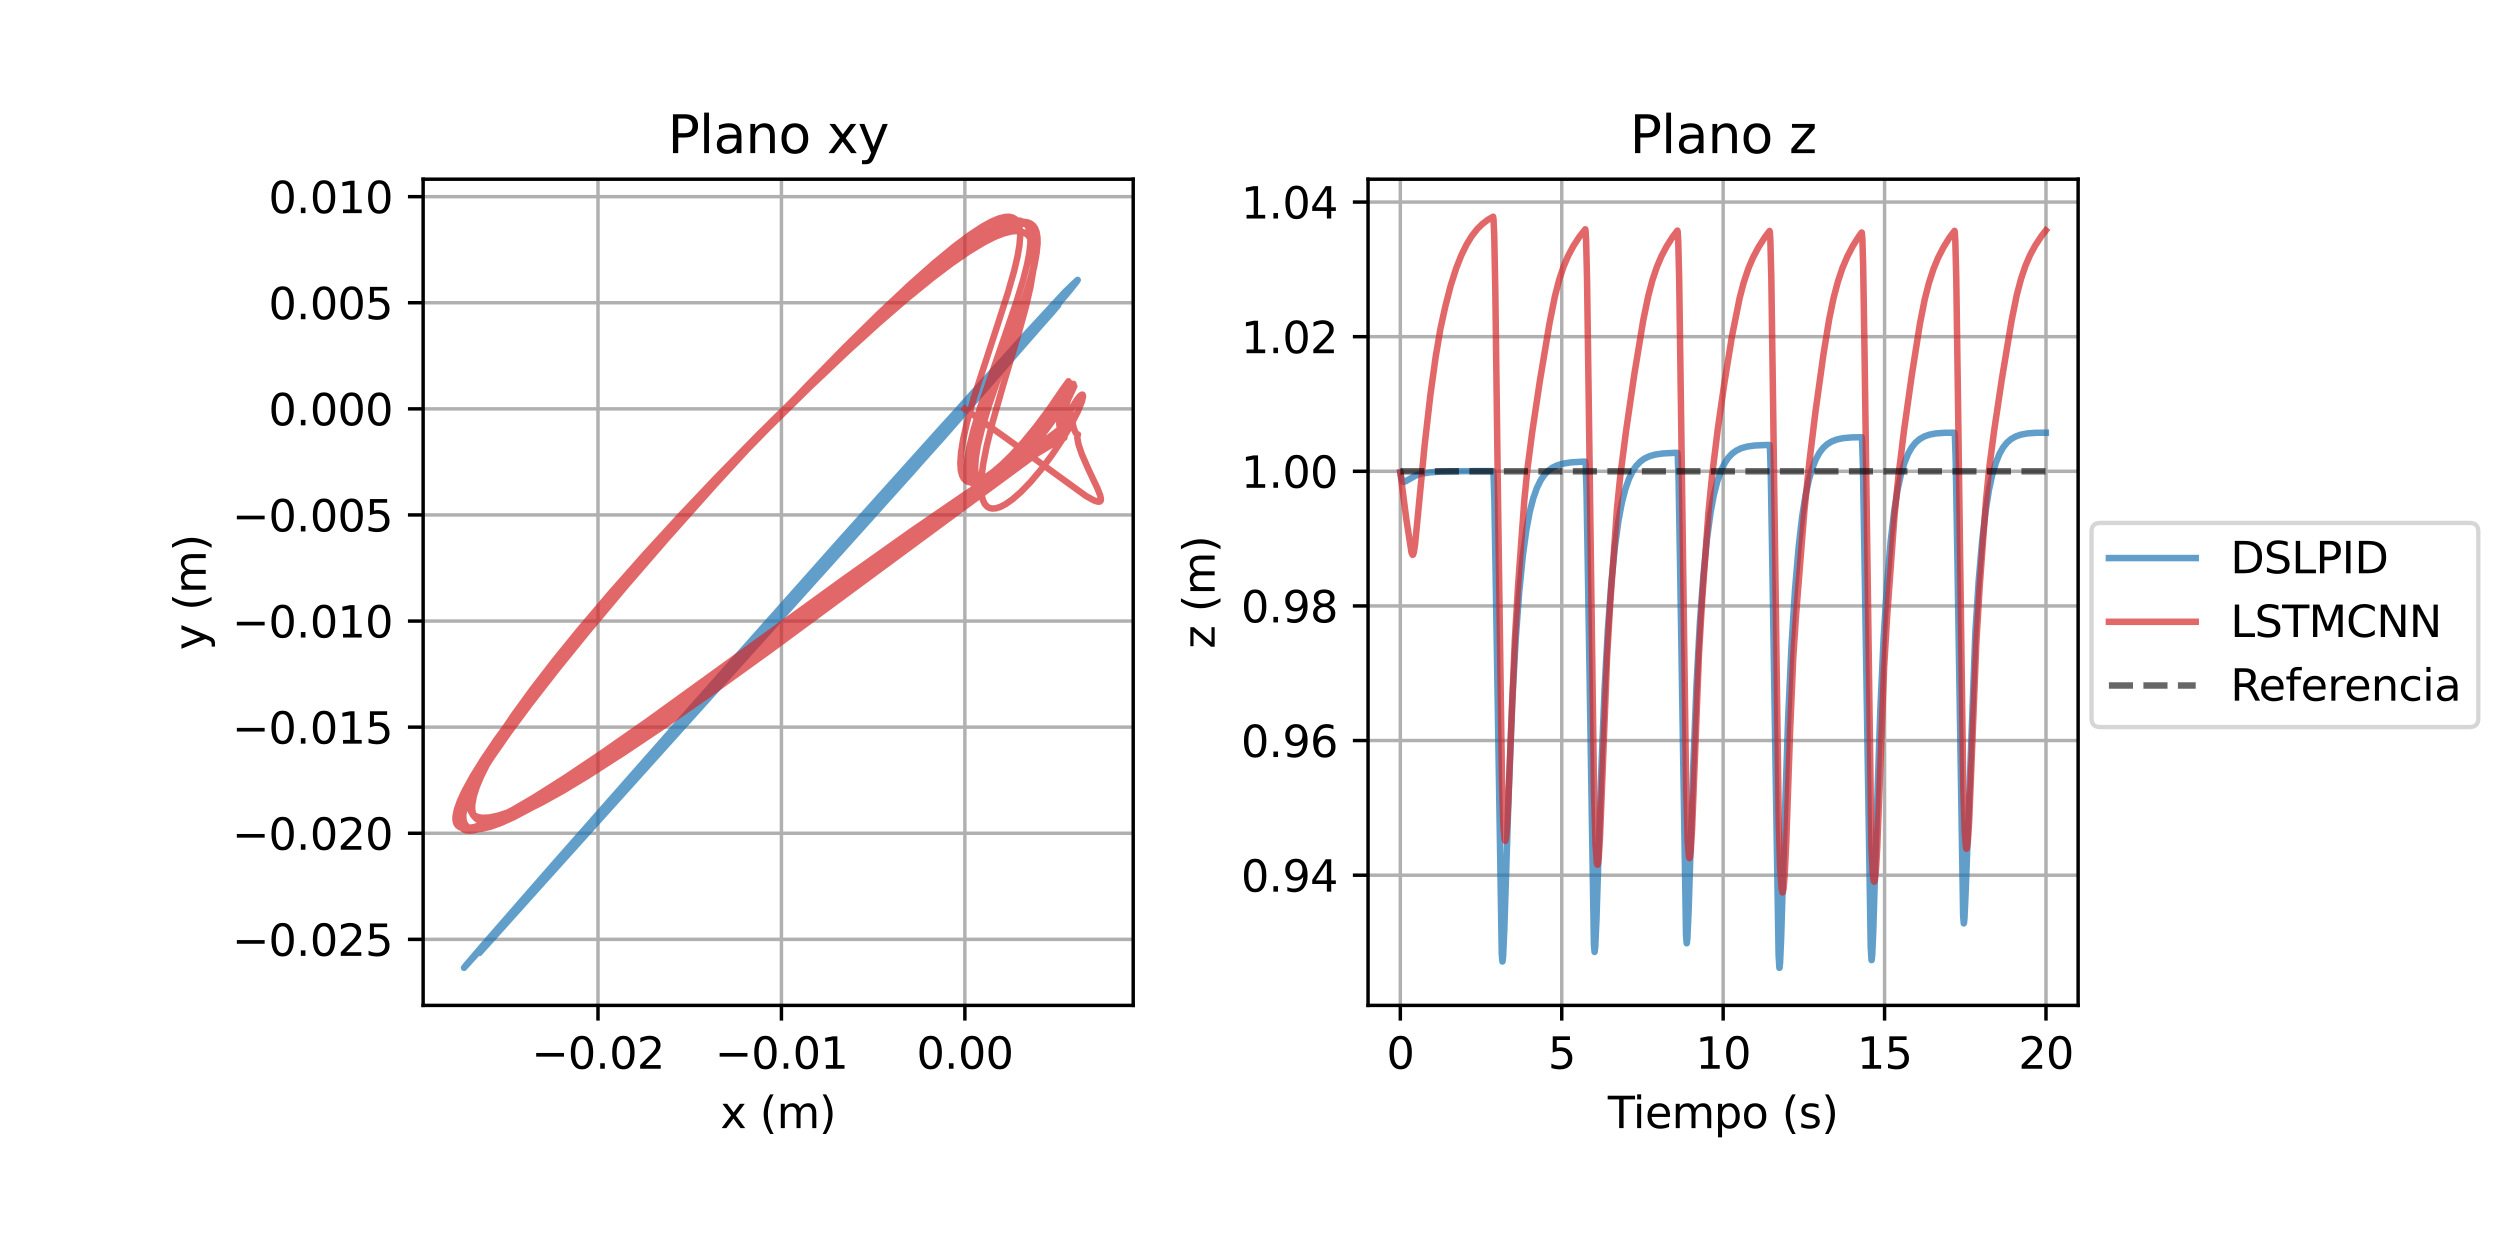 <?xml version="1.0" encoding="utf-8" standalone="no"?>
<!DOCTYPE svg PUBLIC "-//W3C//DTD SVG 1.1//EN"
  "http://www.w3.org/Graphics/SVG/1.1/DTD/svg11.dtd">
<svg height="288pt" version="1.1" viewBox="0 0 576 288" width="576pt" xmlns="http://www.w3.org/2000/svg" xmlns:xlink="http://www.w3.org/1999/xlink">
 <defs>
  <style type="text/css">*{stroke-linecap:butt;stroke-linejoin:round;}</style>
 </defs>
 <g id="figure_1">
  <g id="patch_1">
   <path d="M 0 288 
L 576 288 
L 576 0 
L 0 0 
z
" style="fill:#ffffff;"/>
  </g>
  <g id="axes_1">
   <g id="patch_2">
    <path d="M 97.49 231.64 
L 261.09 231.64 
L 261.09 41.28 
L 97.49 41.28 
z
" style="fill:#ffffff;"/>
   </g>
   <g id="matplotlib.axis_1">
    <g id="xtick_1">
     <g id="line2d_1">
      <path clip-path="url(#pc80906da2b)" d="M 137.777 231.64 
L 137.777 41.28 
" style="fill:none;stroke:#b0b0b0;stroke-linecap:square;stroke-width:0.8;"/>
     </g>
     <g id="line2d_2">
      <defs>
       <path d="M 0 0 
L 0 3.5 
" id="me6265d784e" style="stroke:#000000;stroke-width:0.8;"/>
      </defs>
      <g>
       <use style="stroke:#000000;stroke-width:0.8;" x="137.777" xlink:href="#me6265d784e" y="231.64"/>
      </g>
     </g>
     <g id="text_1">
      <!-- −0.02 -->
      <g transform="translate(122.455 246.238)scale(0.1 -0.1)">
       <defs>
        <path d="M 678 2272 
L 4684 2272 
L 4684 1741 
L 678 1741 
L 678 2272 
z
" id="DejaVuSans-2212" transform="scale(0.016)"/>
        <path d="M 2034 4250 
Q 1547 4250 1301 3770 
Q 1056 3291 1056 2328 
Q 1056 1369 1301 889 
Q 1547 409 2034 409 
Q 2525 409 2770 889 
Q 3016 1369 3016 2328 
Q 3016 3291 2770 3770 
Q 2525 4250 2034 4250 
z
M 2034 4750 
Q 2819 4750 3233 4129 
Q 3647 3509 3647 2328 
Q 3647 1150 3233 529 
Q 2819 -91 2034 -91 
Q 1250 -91 836 529 
Q 422 1150 422 2328 
Q 422 3509 836 4129 
Q 1250 4750 2034 4750 
z
" id="DejaVuSans-30" transform="scale(0.016)"/>
        <path d="M 684 794 
L 1344 794 
L 1344 0 
L 684 0 
L 684 794 
z
" id="DejaVuSans-2e" transform="scale(0.016)"/>
        <path d="M 1228 531 
L 3431 531 
L 3431 0 
L 469 0 
L 469 531 
Q 828 903 1448 1529 
Q 2069 2156 2228 2338 
Q 2531 2678 2651 2914 
Q 2772 3150 2772 3378 
Q 2772 3750 2511 3984 
Q 2250 4219 1831 4219 
Q 1534 4219 1204 4116 
Q 875 4013 500 3803 
L 500 4441 
Q 881 4594 1212 4672 
Q 1544 4750 1819 4750 
Q 2544 4750 2975 4387 
Q 3406 4025 3406 3419 
Q 3406 3131 3298 2873 
Q 3191 2616 2906 2266 
Q 2828 2175 2409 1742 
Q 1991 1309 1228 531 
z
" id="DejaVuSans-32" transform="scale(0.016)"/>
       </defs>
       <use xlink:href="#DejaVuSans-2212"/>
       <use x="83.789" xlink:href="#DejaVuSans-30"/>
       <use x="147.412" xlink:href="#DejaVuSans-2e"/>
       <use x="179.199" xlink:href="#DejaVuSans-30"/>
       <use x="242.822" xlink:href="#DejaVuSans-32"/>
      </g>
     </g>
    </g>
    <g id="xtick_2">
     <g id="line2d_3">
      <path clip-path="url(#pc80906da2b)" d="M 180.042 231.64 
L 180.042 41.28 
" style="fill:none;stroke:#b0b0b0;stroke-linecap:square;stroke-width:0.8;"/>
     </g>
     <g id="line2d_4">
      <g>
       <use style="stroke:#000000;stroke-width:0.8;" x="180.042" xlink:href="#me6265d784e" y="231.64"/>
      </g>
     </g>
     <g id="text_2">
      <!-- −0.01 -->
      <g transform="translate(164.72 246.238)scale(0.1 -0.1)">
       <defs>
        <path d="M 794 531 
L 1825 531 
L 1825 4091 
L 703 3866 
L 703 4441 
L 1819 4666 
L 2450 4666 
L 2450 531 
L 3481 531 
L 3481 0 
L 794 0 
L 794 531 
z
" id="DejaVuSans-31" transform="scale(0.016)"/>
       </defs>
       <use xlink:href="#DejaVuSans-2212"/>
       <use x="83.789" xlink:href="#DejaVuSans-30"/>
       <use x="147.412" xlink:href="#DejaVuSans-2e"/>
       <use x="179.199" xlink:href="#DejaVuSans-30"/>
       <use x="242.822" xlink:href="#DejaVuSans-31"/>
      </g>
     </g>
    </g>
    <g id="xtick_3">
     <g id="line2d_5">
      <path clip-path="url(#pc80906da2b)" d="M 222.307 231.64 
L 222.307 41.28 
" style="fill:none;stroke:#b0b0b0;stroke-linecap:square;stroke-width:0.8;"/>
     </g>
     <g id="line2d_6">
      <g>
       <use style="stroke:#000000;stroke-width:0.8;" x="222.307" xlink:href="#me6265d784e" y="231.64"/>
      </g>
     </g>
     <g id="text_3">
      <!-- 0.00 -->
      <g transform="translate(211.175 246.238)scale(0.1 -0.1)">
       <use xlink:href="#DejaVuSans-30"/>
       <use x="63.623" xlink:href="#DejaVuSans-2e"/>
       <use x="95.41" xlink:href="#DejaVuSans-30"/>
       <use x="159.033" xlink:href="#DejaVuSans-30"/>
      </g>
     </g>
    </g>
    <g id="text_4">
     <!-- x (m) -->
     <g transform="translate(165.97 259.917)scale(0.1 -0.1)">
      <defs>
       <path d="M 3513 3500 
L 2247 1797 
L 3578 0 
L 2900 0 
L 1881 1375 
L 863 0 
L 184 0 
L 1544 1831 
L 300 3500 
L 978 3500 
L 1906 2253 
L 2834 3500 
L 3513 3500 
z
" id="DejaVuSans-78" transform="scale(0.016)"/>
       <path id="DejaVuSans-20" transform="scale(0.016)"/>
       <path d="M 1984 4856 
Q 1566 4138 1362 3434 
Q 1159 2731 1159 2009 
Q 1159 1288 1364 580 
Q 1569 -128 1984 -844 
L 1484 -844 
Q 1016 -109 783 600 
Q 550 1309 550 2009 
Q 550 2706 781 3412 
Q 1013 4119 1484 4856 
L 1984 4856 
z
" id="DejaVuSans-28" transform="scale(0.016)"/>
       <path d="M 3328 2828 
Q 3544 3216 3844 3400 
Q 4144 3584 4550 3584 
Q 5097 3584 5394 3201 
Q 5691 2819 5691 2113 
L 5691 0 
L 5113 0 
L 5113 2094 
Q 5113 2597 4934 2840 
Q 4756 3084 4391 3084 
Q 3944 3084 3684 2787 
Q 3425 2491 3425 1978 
L 3425 0 
L 2847 0 
L 2847 2094 
Q 2847 2600 2669 2842 
Q 2491 3084 2119 3084 
Q 1678 3084 1418 2786 
Q 1159 2488 1159 1978 
L 1159 0 
L 581 0 
L 581 3500 
L 1159 3500 
L 1159 2956 
Q 1356 3278 1631 3431 
Q 1906 3584 2284 3584 
Q 2666 3584 2933 3390 
Q 3200 3197 3328 2828 
z
" id="DejaVuSans-6d" transform="scale(0.016)"/>
       <path d="M 513 4856 
L 1013 4856 
Q 1481 4119 1714 3412 
Q 1947 2706 1947 2009 
Q 1947 1309 1714 600 
Q 1481 -109 1013 -844 
L 513 -844 
Q 928 -128 1133 580 
Q 1338 1288 1338 2009 
Q 1338 2731 1133 3434 
Q 928 4138 513 4856 
z
" id="DejaVuSans-29" transform="scale(0.016)"/>
      </defs>
      <use xlink:href="#DejaVuSans-78"/>
      <use x="59.18" xlink:href="#DejaVuSans-20"/>
      <use x="90.967" xlink:href="#DejaVuSans-28"/>
      <use x="129.98" xlink:href="#DejaVuSans-6d"/>
      <use x="227.393" xlink:href="#DejaVuSans-29"/>
     </g>
    </g>
   </g>
   <g id="matplotlib.axis_2">
    <g id="ytick_1">
     <g id="line2d_7">
      <path clip-path="url(#pc80906da2b)" d="M 97.49 216.43 
L 261.09 216.43 
" style="fill:none;stroke:#b0b0b0;stroke-linecap:square;stroke-width:0.8;"/>
     </g>
     <g id="line2d_8">
      <defs>
       <path d="M 0 0 
L -3.5 0 
" id="mf97ffbd079" style="stroke:#000000;stroke-width:0.8;"/>
      </defs>
      <g>
       <use style="stroke:#000000;stroke-width:0.8;" x="97.49" xlink:href="#mf97ffbd079" y="216.43"/>
      </g>
     </g>
     <g id="text_5">
      <!-- −0.025 -->
      <g transform="translate(53.482 220.229)scale(0.1 -0.1)">
       <defs>
        <path d="M 691 4666 
L 3169 4666 
L 3169 4134 
L 1269 4134 
L 1269 2991 
Q 1406 3038 1543 3061 
Q 1681 3084 1819 3084 
Q 2600 3084 3056 2656 
Q 3513 2228 3513 1497 
Q 3513 744 3044 326 
Q 2575 -91 1722 -91 
Q 1428 -91 1123 -41 
Q 819 9 494 109 
L 494 744 
Q 775 591 1075 516 
Q 1375 441 1709 441 
Q 2250 441 2565 725 
Q 2881 1009 2881 1497 
Q 2881 1984 2565 2268 
Q 2250 2553 1709 2553 
Q 1456 2553 1204 2497 
Q 953 2441 691 2322 
L 691 4666 
z
" id="DejaVuSans-35" transform="scale(0.016)"/>
       </defs>
       <use xlink:href="#DejaVuSans-2212"/>
       <use x="83.789" xlink:href="#DejaVuSans-30"/>
       <use x="147.412" xlink:href="#DejaVuSans-2e"/>
       <use x="179.199" xlink:href="#DejaVuSans-30"/>
       <use x="242.822" xlink:href="#DejaVuSans-32"/>
       <use x="306.445" xlink:href="#DejaVuSans-35"/>
      </g>
     </g>
    </g>
    <g id="ytick_2">
     <g id="line2d_9">
      <path clip-path="url(#pc80906da2b)" d="M 97.49 191.984 
L 261.09 191.984 
" style="fill:none;stroke:#b0b0b0;stroke-linecap:square;stroke-width:0.8;"/>
     </g>
     <g id="line2d_10">
      <g>
       <use style="stroke:#000000;stroke-width:0.8;" x="97.49" xlink:href="#mf97ffbd079" y="191.984"/>
      </g>
     </g>
     <g id="text_6">
      <!-- −0.020 -->
      <g transform="translate(53.482 195.783)scale(0.1 -0.1)">
       <use xlink:href="#DejaVuSans-2212"/>
       <use x="83.789" xlink:href="#DejaVuSans-30"/>
       <use x="147.412" xlink:href="#DejaVuSans-2e"/>
       <use x="179.199" xlink:href="#DejaVuSans-30"/>
       <use x="242.822" xlink:href="#DejaVuSans-32"/>
       <use x="306.445" xlink:href="#DejaVuSans-30"/>
      </g>
     </g>
    </g>
    <g id="ytick_3">
     <g id="line2d_11">
      <path clip-path="url(#pc80906da2b)" d="M 97.49 167.538 
L 261.09 167.538 
" style="fill:none;stroke:#b0b0b0;stroke-linecap:square;stroke-width:0.8;"/>
     </g>
     <g id="line2d_12">
      <g>
       <use style="stroke:#000000;stroke-width:0.8;" x="97.49" xlink:href="#mf97ffbd079" y="167.538"/>
      </g>
     </g>
     <g id="text_7">
      <!-- −0.015 -->
      <g transform="translate(53.482 171.337)scale(0.1 -0.1)">
       <use xlink:href="#DejaVuSans-2212"/>
       <use x="83.789" xlink:href="#DejaVuSans-30"/>
       <use x="147.412" xlink:href="#DejaVuSans-2e"/>
       <use x="179.199" xlink:href="#DejaVuSans-30"/>
       <use x="242.822" xlink:href="#DejaVuSans-31"/>
       <use x="306.445" xlink:href="#DejaVuSans-35"/>
      </g>
     </g>
    </g>
    <g id="ytick_4">
     <g id="line2d_13">
      <path clip-path="url(#pc80906da2b)" d="M 97.49 143.092 
L 261.09 143.092 
" style="fill:none;stroke:#b0b0b0;stroke-linecap:square;stroke-width:0.8;"/>
     </g>
     <g id="line2d_14">
      <g>
       <use style="stroke:#000000;stroke-width:0.8;" x="97.49" xlink:href="#mf97ffbd079" y="143.092"/>
      </g>
     </g>
     <g id="text_8">
      <!-- −0.010 -->
      <g transform="translate(53.482 146.891)scale(0.1 -0.1)">
       <use xlink:href="#DejaVuSans-2212"/>
       <use x="83.789" xlink:href="#DejaVuSans-30"/>
       <use x="147.412" xlink:href="#DejaVuSans-2e"/>
       <use x="179.199" xlink:href="#DejaVuSans-30"/>
       <use x="242.822" xlink:href="#DejaVuSans-31"/>
       <use x="306.445" xlink:href="#DejaVuSans-30"/>
      </g>
     </g>
    </g>
    <g id="ytick_5">
     <g id="line2d_15">
      <path clip-path="url(#pc80906da2b)" d="M 97.49 118.646 
L 261.09 118.646 
" style="fill:none;stroke:#b0b0b0;stroke-linecap:square;stroke-width:0.8;"/>
     </g>
     <g id="line2d_16">
      <g>
       <use style="stroke:#000000;stroke-width:0.8;" x="97.49" xlink:href="#mf97ffbd079" y="118.646"/>
      </g>
     </g>
     <g id="text_9">
      <!-- −0.005 -->
      <g transform="translate(53.482 122.445)scale(0.1 -0.1)">
       <use xlink:href="#DejaVuSans-2212"/>
       <use x="83.789" xlink:href="#DejaVuSans-30"/>
       <use x="147.412" xlink:href="#DejaVuSans-2e"/>
       <use x="179.199" xlink:href="#DejaVuSans-30"/>
       <use x="242.822" xlink:href="#DejaVuSans-30"/>
       <use x="306.445" xlink:href="#DejaVuSans-35"/>
      </g>
     </g>
    </g>
    <g id="ytick_6">
     <g id="line2d_17">
      <path clip-path="url(#pc80906da2b)" d="M 97.49 94.2 
L 261.09 94.2 
" style="fill:none;stroke:#b0b0b0;stroke-linecap:square;stroke-width:0.8;"/>
     </g>
     <g id="line2d_18">
      <g>
       <use style="stroke:#000000;stroke-width:0.8;" x="97.49" xlink:href="#mf97ffbd079" y="94.2"/>
      </g>
     </g>
     <g id="text_10">
      <!-- 0.000 -->
      <g transform="translate(61.862 97.999)scale(0.1 -0.1)">
       <use xlink:href="#DejaVuSans-30"/>
       <use x="63.623" xlink:href="#DejaVuSans-2e"/>
       <use x="95.41" xlink:href="#DejaVuSans-30"/>
       <use x="159.033" xlink:href="#DejaVuSans-30"/>
       <use x="222.656" xlink:href="#DejaVuSans-30"/>
      </g>
     </g>
    </g>
    <g id="ytick_7">
     <g id="line2d_19">
      <path clip-path="url(#pc80906da2b)" d="M 97.49 69.754 
L 261.09 69.754 
" style="fill:none;stroke:#b0b0b0;stroke-linecap:square;stroke-width:0.8;"/>
     </g>
     <g id="line2d_20">
      <g>
       <use style="stroke:#000000;stroke-width:0.8;" x="97.49" xlink:href="#mf97ffbd079" y="69.754"/>
      </g>
     </g>
     <g id="text_11">
      <!-- 0.005 -->
      <g transform="translate(61.862 73.554)scale(0.1 -0.1)">
       <use xlink:href="#DejaVuSans-30"/>
       <use x="63.623" xlink:href="#DejaVuSans-2e"/>
       <use x="95.41" xlink:href="#DejaVuSans-30"/>
       <use x="159.033" xlink:href="#DejaVuSans-30"/>
       <use x="222.656" xlink:href="#DejaVuSans-35"/>
      </g>
     </g>
    </g>
    <g id="ytick_8">
     <g id="line2d_21">
      <path clip-path="url(#pc80906da2b)" d="M 97.49 45.308 
L 261.09 45.308 
" style="fill:none;stroke:#b0b0b0;stroke-linecap:square;stroke-width:0.8;"/>
     </g>
     <g id="line2d_22">
      <g>
       <use style="stroke:#000000;stroke-width:0.8;" x="97.49" xlink:href="#mf97ffbd079" y="45.308"/>
      </g>
     </g>
     <g id="text_12">
      <!-- 0.010 -->
      <g transform="translate(61.862 49.108)scale(0.1 -0.1)">
       <use xlink:href="#DejaVuSans-30"/>
       <use x="63.623" xlink:href="#DejaVuSans-2e"/>
       <use x="95.41" xlink:href="#DejaVuSans-30"/>
       <use x="159.033" xlink:href="#DejaVuSans-31"/>
       <use x="222.656" xlink:href="#DejaVuSans-30"/>
      </g>
     </g>
    </g>
    <g id="text_13">
     <!-- y (m) -->
     <g transform="translate(47.403 149.78)rotate(-90)scale(0.1 -0.1)">
      <defs>
       <path d="M 2059 -325 
Q 1816 -950 1584 -1140 
Q 1353 -1331 966 -1331 
L 506 -1331 
L 506 -850 
L 844 -850 
Q 1081 -850 1212 -737 
Q 1344 -625 1503 -206 
L 1606 56 
L 191 3500 
L 800 3500 
L 1894 763 
L 2988 3500 
L 3597 3500 
L 2059 -325 
z
" id="DejaVuSans-79" transform="scale(0.016)"/>
      </defs>
      <use xlink:href="#DejaVuSans-79"/>
      <use x="59.18" xlink:href="#DejaVuSans-20"/>
      <use x="90.967" xlink:href="#DejaVuSans-28"/>
      <use x="129.98" xlink:href="#DejaVuSans-6d"/>
      <use x="227.393" xlink:href="#DejaVuSans-29"/>
     </g>
    </g>
   </g>
   <g id="line2d_23">
    <path clip-path="url(#pc80906da2b)" d="M 222.307 94.2 
L 199.46 120.468 
L 184.537 137.132 
L 106.907 222.987 
L 107.226 222.563 
L 110.875 218.283 
L 127.188 199.592 
L 159.593 162.812 
L 193.978 124.114 
L 217.52 97.926 
L 229.315 85.094 
L 232.463 81.922 
L 232.583 81.871 
L 232.544 81.978 
L 231.846 82.94 
L 228.852 86.594 
L 221.285 95.432 
L 217.664 99.54 
L 230.019 85.556 
L 230.069 85.515 
L 229.597 86.102 
L 221.467 95.534 
L 212.444 105.89 
L 197.274 122.956 
L 176.624 145.762 
L 145.5 180.181 
L 112.723 216.422 
L 112.882 216.197 
L 115.589 213.007 
L 128.599 198.092 
L 159.679 162.814 
L 194.726 123.355 
L 220.769 94.346 
L 233.832 80.079 
L 237.869 75.926 
L 238.109 75.762 
L 238.071 75.886 
L 237.351 76.87 
L 234.306 80.574 
L 226.625 89.531 
L 222.876 93.779 
L 234.909 80.178 
L 234.907 80.185 
L 234.483 80.708 
L 229.379 86.562 
L 219.646 97.846 
L 204.57 114.875 
L 186.273 135.134 
L 149.7 175.548 
L 116.833 211.888 
L 116.986 211.671 
L 119.672 208.504 
L 132.644 193.631 
L 163.669 158.417 
L 198.659 119.02 
L 224.647 90.072 
L 237.662 75.857 
L 241.661 71.745 
L 241.89 71.592 
L 241.844 71.726 
L 241.105 72.731 
L 237.801 76.74 
L 229.897 85.941 
L 226.45 89.841 
L 238.216 76.529 
L 237.803 77.044 
L 234.009 81.35 
L 216.453 101.572 
L 200.29 119.697 
L 122.27 206.412 
L 110.469 219.554 
L 111.143 218.731 
L 119.424 209.183 
L 152.912 170.97 
L 193.714 124.726 
L 223.15 91.673 
L 238.772 74.415 
L 244.259 68.609 
L 244.937 68.043 
L 244.932 68.093 
L 244.532 68.693 
L 242.338 71.443 
L 236.011 78.959 
L 228.615 87.505 
L 239.419 75.135 
L 241.121 73.279 
L 239.172 75.579 
L 210.276 108.564 
L 194.258 126.356 
L 151.567 173.653 
L 112.951 216.784 
L 116.923 212.139 
L 138.953 186.931 
L 180.369 139.858 
L 215.05 100.75 
L 236.595 76.759 
L 245.383 67.247 
L 247.196 65.509 
L 247.216 65.531 
L 247.183 65.611 
L 246.584 66.455 
L 243.719 69.99 
L 236.076 79.004 
L 230.774 85.103 
L 242.342 71.883 
L 243.12 71.053 
L 241.423 73.064 
L 217.239 100.753 
L 202.234 117.479 
L 123.768 204.182 
L 124.686 203.041 
L 131.49 195.176 
L 154.45 169.017 
L 189.69 129.19 
L 220.153 95.065 
L 239.463 73.733 
L 246.999 65.675 
L 248.295 64.492 
L 248.298 64.509 
L 248.067 64.89 
L 246.549 66.816 
L 241.452 72.87 
L 232.655 82.974 
L 232.484 83.153 
L 234.53 80.765 
L 243.255 70.908 
L 243.813 70.326 
L 242.28 72.134 
L 240.536 74.086 
L 240.592 74.011 
" style="fill:none;stroke:#1f77b4;stroke-linecap:square;stroke-opacity:0.7;stroke-width:1.5;"/>
   </g>
   <g id="line2d_24">
    <path clip-path="url(#pc80906da2b)" d="M 222.307 94.2 
L 225.96 96.801 
L 231.595 100.783 
L 250.2 114.274 
L 252.068 115.305 
L 252.976 115.598 
L 253.406 115.554 
L 253.601 115.341 
L 253.649 114.903 
L 253.464 114.077 
L 252.835 112.481 
L 250.829 108.245 
L 249.257 104.672 
L 248.499 102.424 
L 248.217 100.95 
L 248.263 100.173 
L 248.357 100.101 
L 248.252 100.175 
L 248.173 100.126 
L 247.858 99.747 
L 247.473 98.913 
L 247.188 97.753 
L 247.122 96.565 
L 247.278 95.823 
L 247.452 95.723 
L 247.46 95.728 
L 247.604 95.956 
L 247.567 96.13 
L 246.993 96.688 
L 244.755 98.453 
L 174.2 151.672 
L 160.051 162.004 
L 150.551 168.712 
L 141.754 174.67 
L 135.341 178.795 
L 129.566 182.283 
L 124.475 185.092 
L 121.121 186.741 
L 118.169 187.992 
L 115.622 188.846 
L 113.481 189.305 
L 112.279 189.394 
L 111.258 189.311 
L 110.415 189.058 
L 109.75 188.638 
L 109.259 188.056 
L 108.941 187.313 
L 108.791 186.415 
L 108.806 185.367 
L 109.132 183.522 
L 109.811 181.367 
L 110.833 178.918 
L 112.184 176.193 
L 114.475 172.16 
L 117.292 167.71 
L 120.594 162.889 
L 125.335 156.416 
L 130.675 149.539 
L 136.522 142.355 
L 144.071 133.47 
L 152.04 124.457 
L 160.26 115.483 
L 168.572 106.7 
L 178.185 96.882 
L 187.499 87.711 
L 196.33 79.354 
L 203.395 72.941 
L 209.911 67.293 
L 215.814 62.46 
L 221.058 58.477 
L 224.902 55.821 
L 228.259 53.769 
L 230.592 52.56 
L 232.615 51.727 
L 234.334 51.262 
L 235.429 51.148 
L 236.363 51.228 
L 237.141 51.495 
L 237.768 51.942 
L 238.251 52.56 
L 238.598 53.343 
L 238.86 54.624 
L 238.91 56.157 
L 238.705 58.392 
L 238.237 60.936 
L 237.386 64.325 
L 235.872 69.277 
L 233.595 75.879 
L 226.646 95.577 
L 225.289 100.216 
L 224.478 103.71 
L 224.097 106.233 
L 224.022 107.983 
L 224.176 109.347 
L 224.473 110.192 
L 224.917 110.778 
L 225.498 111.113 
L 226.205 111.209 
L 227.025 111.079 
L 228.138 110.648 
L 229.582 109.805 
L 231.374 108.46 
L 233.493 106.562 
L 235.876 104.126 
L 238.628 100.98 
L 241.498 97.348 
L 244.258 93.489 
L 246.636 89.779 
L 247.204 88.816 
L 246.807 89.704 
L 245.702 92.505 
L 244.9 95.101 
L 244.475 97.182 
L 244.409 98.55 
L 244.574 99.233 
L 244.847 99.493 
L 245.247 99.677 
L 245.21 99.738 
L 244.753 100.124 
L 241.916 102.063 
L 233.747 107.672 
L 219.908 117.487 
L 201.2 131.022 
L 162.645 159.041 
L 151.159 167.075 
L 142.305 173.025 
L 134.295 178.133 
L 128.594 181.526 
L 123.572 184.259 
L 120.263 185.861 
L 117.352 187.078 
L 114.841 187.907 
L 112.731 188.352 
L 111.025 188.417 
L 110.109 188.252 
L 109.371 187.923 
L 108.806 187.433 
L 108.413 186.784 
L 108.188 185.982 
L 108.129 185.031 
L 108.232 183.934 
L 108.683 182.028 
L 109.48 179.823 
L 110.613 177.335 
L 112.625 173.607 
L 115.18 169.447 
L 118.237 164.898 
L 122.702 158.733 
L 127.801 152.124 
L 133.446 145.168 
L 140.805 136.499 
L 148.645 127.637 
L 156.797 118.748 
L 165.099 109.986 
L 174.77 100.116 
L 184.211 90.816 
L 193.229 82.261 
L 201.658 74.595 
L 208.313 68.819 
L 214.37 63.835 
L 219.778 59.684 
L 223.765 56.876 
L 227.266 54.666 
L 230.279 53.05 
L 232.342 52.178 
L 234.101 51.672 
L 235.566 51.52 
L 236.477 51.629 
L 237.235 51.923 
L 237.844 52.394 
L 238.312 53.034 
L 238.645 53.835 
L 238.894 55.137 
L 238.935 56.687 
L 238.724 58.936 
L 238.258 61.488 
L 237.417 64.88 
L 235.932 69.827 
L 233.477 77.079 
L 227.729 93.745 
L 226.137 99.151 
L 225.259 102.847 
L 224.811 105.563 
L 224.671 107.767 
L 224.795 109.24 
L 225.067 110.174 
L 225.483 110.847 
L 226.037 111.267 
L 226.716 111.444 
L 227.509 111.391 
L 228.592 111.047 
L 229.794 110.422 
L 231.311 109.383 
L 233.145 107.856 
L 235.264 105.81 
L 237.818 103.015 
L 240.416 99.843 
L 243.031 96.314 
L 245.422 92.726 
L 247.184 89.711 
L 247.512 89.004 
L 246.142 91.936 
L 245.25 94.484 
L 244.701 96.661 
L 244.517 98.187 
L 244.604 99.069 
L 244.824 99.435 
L 245.251 99.705 
L 245.192 99.767 
L 244.457 100.281 
L 233.823 107.222 
L 222.774 114.823 
L 208.691 124.775 
L 193.314 135.949 
L 172.555 151.369 
L 154.532 164.668 
L 143.523 172.509 
L 135.217 178.176 
L 127.87 182.906 
L 122.754 185.943 
L 118.342 188.28 
L 115.497 189.568 
L 113.055 190.456 
L 111.014 190.949 
L 109.375 191.051 
L 108.505 190.905 
L 107.811 190.59 
L 107.291 190.109 
L 106.943 189.464 
L 106.762 188.662 
L 106.747 187.704 
L 107.024 185.987 
L 107.652 183.949 
L 108.622 181.609 
L 109.92 178.984 
L 112.143 175.072 
L 114.897 170.729 
L 118.142 165.999 
L 122.823 159.613 
L 128.117 152.795 
L 133.932 145.645 
L 141.466 136.771 
L 149.441 127.735 
L 157.688 118.705 
L 167.437 108.389 
L 177.097 98.522 
L 186.451 89.301 
L 195.313 80.902 
L 202.4 74.47 
L 208.93 68.823 
L 214.84 64.016 
L 219.261 60.676 
L 223.206 57.956 
L 226.667 55.861 
L 229.086 54.63 
L 231.198 53.789 
L 233.01 53.329 
L 234.177 53.226 
L 235.184 53.325 
L 236.037 53.619 
L 236.742 54.1 
L 237.304 54.761 
L 237.731 55.592 
L 238.029 56.585 
L 238.24 58.142 
L 238.255 59.946 
L 238.028 62.509 
L 237.445 65.97 
L 236.426 70.428 
L 234.744 76.605 
L 231.144 88.68 
L 228.664 97.371 
L 227.341 102.727 
L 226.529 106.88 
L 226.133 109.977 
L 226.04 112.202 
L 226.174 114.018 
L 226.456 115.213 
L 226.886 116.121 
L 227.455 116.745 
L 228.003 117.044 
L 228.627 117.172 
L 229.504 117.102 
L 230.475 116.79 
L 231.745 116.125 
L 233.337 114.994 
L 235.252 113.308 
L 237.454 111.028 
L 239.861 108.179 
L 242.343 104.876 
L 244.723 101.324 
L 246.798 97.816 
L 248.375 94.711 
L 249.266 92.493 
L 249.532 91.297 
L 249.425 90.931 
L 249.217 90.94 
L 248.825 91.239 
L 248.15 92.057 
L 247.129 93.677 
L 246.041 95.833 
L 245.181 98.014 
L 244.758 99.625 
L 244.718 100.511 
L 244.873 100.804 
L 245.184 100.85 
L 245.241 100.848 
L 245.036 100.963 
L 241.912 102.684 
L 237.098 105.59 
L 229.83 110.263 
L 218.675 117.718 
L 207.432 125.479 
L 191.905 136.507 
L 160.426 159.228 
L 144.862 170.281 
L 134.442 177.404 
L 126.832 182.362 
L 121.553 185.595 
L 117.036 188.129 
L 113.294 189.942 
L 110.998 190.823 
L 109.139 191.294 
L 108.141 191.382 
L 107.336 191.291 
L 106.72 191.025 
L 106.291 190.584 
L 106.046 189.973 
L 105.979 189.196 
L 106.087 188.255 
L 106.565 186.551 
L 107.407 184.507 
L 108.595 182.143 
L 110.687 178.528 
L 113.322 174.428 
L 117.31 168.697 
L 121.985 162.382 
L 128.366 154.174 
L 135.441 145.438 
L 144.358 134.81 
L 153.74 123.974 
L 164.698 111.681 
L 175.565 99.849 
L 186.022 88.815 
L 194.621 80.039 
L 202.549 72.238 
L 209.694 65.526 
L 215.133 60.7 
L 219.906 56.763 
L 223.363 54.171 
L 226.344 52.206 
L 228.389 51.079 
L 230.14 50.339 
L 231.602 49.977 
L 232.516 49.944 
L 233.279 50.109 
L 233.896 50.464 
L 234.375 51.001 
L 234.721 51.712 
L 234.989 52.914 
L 235.053 54.386 
L 234.874 56.568 
L 234.441 59.083 
L 233.644 62.47 
L 232.216 67.464 
L 229.836 74.867 
L 224.408 91.528 
L 222.802 97.282 
L 221.901 101.265 
L 221.429 104.231 
L 221.265 106.677 
L 221.372 108.346 
L 221.633 109.433 
L 222.043 110.248 
L 222.594 110.796 
L 223.131 111.049 
L 223.91 111.142 
L 224.8 111.002 
L 225.992 110.549 
L 227.296 109.815 
L 228.925 108.651 
L 230.876 106.986 
L 233.112 104.796 
L 235.792 101.851 
L 238.721 98.279 
L 241.755 94.214 
L 244.901 89.611 
L 246.177 87.853 
L 246.184 87.86 
L 246.169 88.069 
L 245.696 89.66 
L 244.656 93.394 
L 244.175 95.916 
L 244.051 97.64 
L 244.179 98.684 
L 244.428 99.162 
L 244.77 99.361 
L 245.059 99.455 
L 244.975 99.536 
L 243.458 100.398 
L 238.763 103.18 
L 232.291 107.306 
L 222.039 114.126 
L 209.952 122.422 
L 194.727 133.224 
L 173.624 148.5 
L 149.118 166.218 
L 138.181 173.853 
L 130.038 179.309 
L 122.948 183.797 
L 118.103 186.621 
L 114.018 188.732 
L 111.455 189.838 
L 109.322 190.536 
L 107.615 190.83 
L 106.714 190.803 
L 105.998 190.602 
L 105.467 190.228 
L 105.118 189.685 
L 104.947 188.977 
L 104.949 188.106 
L 105.27 186.506 
L 105.957 184.567 
L 106.994 182.309 
L 108.896 178.833 
L 111.356 174.87 
L 114.334 170.468 
L 118.721 164.42 
L 123.762 157.854 
L 130.55 149.428 
L 137.991 140.57 
L 145.918 131.455 
L 155.554 120.729 
L 165.36 110.154 
L 175.096 99.975 
L 184.541 90.408 
L 193.504 81.633 
L 201.828 73.798 
L 208.36 67.921 
L 214.271 62.875 
L 219.518 58.697 
L 223.364 55.894 
L 226.722 53.71 
L 229.592 52.14 
L 231.542 51.317 
L 233.191 50.87 
L 234.236 50.773 
L 235.121 50.874 
L 235.852 51.166 
L 236.434 51.641 
L 236.876 52.291 
L 237.183 53.107 
L 237.396 54.436 
L 237.403 56.021 
L 237.15 58.323 
L 236.643 60.935 
L 235.757 64.409 
L 234.214 69.471 
L 231.69 76.882 
L 225.831 93.855 
L 224.216 99.333 
L 223.328 103.065 
L 222.877 105.797 
L 222.742 108.003 
L 222.878 109.468 
L 223.162 110.389 
L 223.596 111.043 
L 224.044 111.38 
L 224.721 111.575 
L 225.518 111.533 
L 226.421 111.268 
L 227.623 110.681 
L 229.157 109.668 
L 231.03 108.146 
L 233.216 106.077 
L 235.881 103.22 
L 238.63 99.944 
L 241.624 96.014 
L 244.459 91.917 
L 246.739 88.382 
L 246.585 88.861 
L 245.209 92.788 
L 244.519 95.449 
L 244.226 97.386 
L 244.245 98.621 
L 244.446 99.221 
L 244.724 99.444 
L 245.219 99.615 
L 245.178 99.692 
L 244.697 100.166 
L 242.628 101.749 
L 211.412 124.739 
L 177.905 149.463 
L 163.636 159.747 
L 152.079 167.814 
L 143.157 173.779 
L 135.069 178.894 
L 129.302 182.289 
L 124.215 185.017 
L 120.86 186.614 
L 117.906 187.82 
L 115.354 188.637 
L 113.206 189.066 
L 111.999 189.137 
L 110.971 189.041 
L 110.122 188.777 
L 109.45 188.35 
L 108.952 187.761 
L 108.626 187.016 
L 108.468 186.117 
L 108.476 185.07 
L 108.791 183.231 
L 109.46 181.085 
L 110.47 178.649 
L 111.812 175.939 
L 114.092 171.932 
L 116.899 167.511 
L 120.192 162.723 
L 124.925 156.294 
L 130.259 149.463 
L 136.103 142.326 
L 143.653 133.496 
L 151.626 124.535 
L 159.856 115.608 
L 168.183 106.868 
L 177.818 97.089 
L 187.162 87.948 
L 196.026 79.608 
L 204.255 72.204 
L 210.709 66.679 
L 216.544 61.966 
L 221.716 58.096 
L 225.499 55.526 
L 228.794 53.553 
L 231.078 52.399 
L 233.053 51.617 
L 234.726 51.196 
L 235.788 51.11 
L 236.689 51.214 
L 237.435 51.502 
L 238.031 51.965 
L 238.486 52.597 
L 238.805 53.388 
L 239.032 54.676 
L 239.051 56.208 
L 238.809 58.432 
L 238.31 60.955 
L 237.428 64.308 
L 235.882 69.192 
L 233.339 76.343 
L 227.19 93.302 
L 225.573 98.527 
L 224.685 102.073 
L 224.235 104.662 
L 224.1 106.747 
L 224.234 108.125 
L 224.516 108.988 
L 224.946 109.597 
L 225.513 109.959 
L 226.207 110.085 
L 227.016 109.989 
L 228.118 109.603 
L 229.553 108.815 
L 231.337 107.537 
L 233.453 105.717 
L 235.838 103.365 
L 238.601 100.316 
L 241.49 96.782 
L 244.282 93.017 
L 246.821 89.216 
L 247.318 88.452 
L 247.125 88.936 
L 245.87 92.123 
L 245.042 94.834 
L 244.63 96.9 
L 244.574 98.253 
L 244.742 98.931 
L 244.801 99.023 
L 244.801 99.023 
" style="fill:none;stroke:#d62728;stroke-linecap:square;stroke-opacity:0.7;stroke-width:1.5;"/>
   </g>
   <g id="line2d_25">
    <path clip-path="url(#pc80906da2b)" d="M 222.307 94.2 
L 222.307 94.2 
" style="fill:none;stroke:#000000;stroke-dasharray:5.55,2.4;stroke-dashoffset:0;stroke-opacity:0.595;stroke-width:1.5;"/>
   </g>
   <g id="patch_3">
    <path d="M 97.49 231.64 
L 97.49 41.28 
" style="fill:none;stroke:#000000;stroke-linecap:square;stroke-linejoin:miter;stroke-width:0.8;"/>
   </g>
   <g id="patch_4">
    <path d="M 261.09 231.64 
L 261.09 41.28 
" style="fill:none;stroke:#000000;stroke-linecap:square;stroke-linejoin:miter;stroke-width:0.8;"/>
   </g>
   <g id="patch_5">
    <path d="M 97.49 231.64 
L 261.09 231.64 
" style="fill:none;stroke:#000000;stroke-linecap:square;stroke-linejoin:miter;stroke-width:0.8;"/>
   </g>
   <g id="patch_6">
    <path d="M 97.49 41.28 
L 261.09 41.28 
" style="fill:none;stroke:#000000;stroke-linecap:square;stroke-linejoin:miter;stroke-width:0.8;"/>
   </g>
   <g id="text_14">
    <!-- Plano xy -->
    <g transform="translate(153.845 35.28)scale(0.12 -0.12)">
     <defs>
      <path d="M 1259 4147 
L 1259 2394 
L 2053 2394 
Q 2494 2394 2734 2622 
Q 2975 2850 2975 3272 
Q 2975 3691 2734 3919 
Q 2494 4147 2053 4147 
L 1259 4147 
z
M 628 4666 
L 2053 4666 
Q 2838 4666 3239 4311 
Q 3641 3956 3641 3272 
Q 3641 2581 3239 2228 
Q 2838 1875 2053 1875 
L 1259 1875 
L 1259 0 
L 628 0 
L 628 4666 
z
" id="DejaVuSans-50" transform="scale(0.016)"/>
      <path d="M 603 4863 
L 1178 4863 
L 1178 0 
L 603 0 
L 603 4863 
z
" id="DejaVuSans-6c" transform="scale(0.016)"/>
      <path d="M 2194 1759 
Q 1497 1759 1228 1600 
Q 959 1441 959 1056 
Q 959 750 1161 570 
Q 1363 391 1709 391 
Q 2188 391 2477 730 
Q 2766 1069 2766 1631 
L 2766 1759 
L 2194 1759 
z
M 3341 1997 
L 3341 0 
L 2766 0 
L 2766 531 
Q 2569 213 2275 61 
Q 1981 -91 1556 -91 
Q 1019 -91 701 211 
Q 384 513 384 1019 
Q 384 1609 779 1909 
Q 1175 2209 1959 2209 
L 2766 2209 
L 2766 2266 
Q 2766 2663 2505 2880 
Q 2244 3097 1772 3097 
Q 1472 3097 1187 3025 
Q 903 2953 641 2809 
L 641 3341 
Q 956 3463 1253 3523 
Q 1550 3584 1831 3584 
Q 2591 3584 2966 3190 
Q 3341 2797 3341 1997 
z
" id="DejaVuSans-61" transform="scale(0.016)"/>
      <path d="M 3513 2113 
L 3513 0 
L 2938 0 
L 2938 2094 
Q 2938 2591 2744 2837 
Q 2550 3084 2163 3084 
Q 1697 3084 1428 2787 
Q 1159 2491 1159 1978 
L 1159 0 
L 581 0 
L 581 3500 
L 1159 3500 
L 1159 2956 
Q 1366 3272 1645 3428 
Q 1925 3584 2291 3584 
Q 2894 3584 3203 3211 
Q 3513 2838 3513 2113 
z
" id="DejaVuSans-6e" transform="scale(0.016)"/>
      <path d="M 1959 3097 
Q 1497 3097 1228 2736 
Q 959 2375 959 1747 
Q 959 1119 1226 758 
Q 1494 397 1959 397 
Q 2419 397 2687 759 
Q 2956 1122 2956 1747 
Q 2956 2369 2687 2733 
Q 2419 3097 1959 3097 
z
M 1959 3584 
Q 2709 3584 3137 3096 
Q 3566 2609 3566 1747 
Q 3566 888 3137 398 
Q 2709 -91 1959 -91 
Q 1206 -91 779 398 
Q 353 888 353 1747 
Q 353 2609 779 3096 
Q 1206 3584 1959 3584 
z
" id="DejaVuSans-6f" transform="scale(0.016)"/>
     </defs>
     <use xlink:href="#DejaVuSans-50"/>
     <use x="60.303" xlink:href="#DejaVuSans-6c"/>
     <use x="88.086" xlink:href="#DejaVuSans-61"/>
     <use x="149.365" xlink:href="#DejaVuSans-6e"/>
     <use x="212.744" xlink:href="#DejaVuSans-6f"/>
     <use x="273.926" xlink:href="#DejaVuSans-20"/>
     <use x="305.713" xlink:href="#DejaVuSans-78"/>
     <use x="364.893" xlink:href="#DejaVuSans-79"/>
    </g>
   </g>
  </g>
  <g id="axes_2">
   <g id="patch_7">
    <path d="M 315.2 231.64 
L 478.8 231.64 
L 478.8 41.28 
L 315.2 41.28 
z
" style="fill:#ffffff;"/>
   </g>
   <g id="matplotlib.axis_3">
    <g id="xtick_4">
     <g id="line2d_26">
      <path clip-path="url(#p87e6f30f44)" d="M 322.636 231.64 
L 322.636 41.28 
" style="fill:none;stroke:#b0b0b0;stroke-linecap:square;stroke-width:0.8;"/>
     </g>
     <g id="line2d_27">
      <g>
       <use style="stroke:#000000;stroke-width:0.8;" x="322.636" xlink:href="#me6265d784e" y="231.64"/>
      </g>
     </g>
     <g id="text_15">
      <!-- 0 -->
      <g transform="translate(319.455 246.238)scale(0.1 -0.1)">
       <use xlink:href="#DejaVuSans-30"/>
      </g>
     </g>
    </g>
    <g id="xtick_5">
     <g id="line2d_28">
      <path clip-path="url(#p87e6f30f44)" d="M 359.826 231.64 
L 359.826 41.28 
" style="fill:none;stroke:#b0b0b0;stroke-linecap:square;stroke-width:0.8;"/>
     </g>
     <g id="line2d_29">
      <g>
       <use style="stroke:#000000;stroke-width:0.8;" x="359.826" xlink:href="#me6265d784e" y="231.64"/>
      </g>
     </g>
     <g id="text_16">
      <!-- 5 -->
      <g transform="translate(356.645 246.238)scale(0.1 -0.1)">
       <use xlink:href="#DejaVuSans-35"/>
      </g>
     </g>
    </g>
    <g id="xtick_6">
     <g id="line2d_30">
      <path clip-path="url(#p87e6f30f44)" d="M 397.015 231.64 
L 397.015 41.28 
" style="fill:none;stroke:#b0b0b0;stroke-linecap:square;stroke-width:0.8;"/>
     </g>
     <g id="line2d_31">
      <g>
       <use style="stroke:#000000;stroke-width:0.8;" x="397.015" xlink:href="#me6265d784e" y="231.64"/>
      </g>
     </g>
     <g id="text_17">
      <!-- 10 -->
      <g transform="translate(390.653 246.238)scale(0.1 -0.1)">
       <use xlink:href="#DejaVuSans-31"/>
       <use x="63.623" xlink:href="#DejaVuSans-30"/>
      </g>
     </g>
    </g>
    <g id="xtick_7">
     <g id="line2d_32">
      <path clip-path="url(#p87e6f30f44)" d="M 434.205 231.64 
L 434.205 41.28 
" style="fill:none;stroke:#b0b0b0;stroke-linecap:square;stroke-width:0.8;"/>
     </g>
     <g id="line2d_33">
      <g>
       <use style="stroke:#000000;stroke-width:0.8;" x="434.205" xlink:href="#me6265d784e" y="231.64"/>
      </g>
     </g>
     <g id="text_18">
      <!-- 15 -->
      <g transform="translate(427.843 246.238)scale(0.1 -0.1)">
       <use xlink:href="#DejaVuSans-31"/>
       <use x="63.623" xlink:href="#DejaVuSans-35"/>
      </g>
     </g>
    </g>
    <g id="xtick_8">
     <g id="line2d_34">
      <path clip-path="url(#p87e6f30f44)" d="M 471.395 231.64 
L 471.395 41.28 
" style="fill:none;stroke:#b0b0b0;stroke-linecap:square;stroke-width:0.8;"/>
     </g>
     <g id="line2d_35">
      <g>
       <use style="stroke:#000000;stroke-width:0.8;" x="471.395" xlink:href="#me6265d784e" y="231.64"/>
      </g>
     </g>
     <g id="text_19">
      <!-- 20 -->
      <g transform="translate(465.032 246.238)scale(0.1 -0.1)">
       <use xlink:href="#DejaVuSans-32"/>
       <use x="63.623" xlink:href="#DejaVuSans-30"/>
      </g>
     </g>
    </g>
    <g id="text_20">
     <!-- Tiempo (s) -->
     <g transform="translate(370.438 259.917)scale(0.1 -0.1)">
      <defs>
       <path d="M -19 4666 
L 3928 4666 
L 3928 4134 
L 2272 4134 
L 2272 0 
L 1638 0 
L 1638 4134 
L -19 4134 
L -19 4666 
z
" id="DejaVuSans-54" transform="scale(0.016)"/>
       <path d="M 603 3500 
L 1178 3500 
L 1178 0 
L 603 0 
L 603 3500 
z
M 603 4863 
L 1178 4863 
L 1178 4134 
L 603 4134 
L 603 4863 
z
" id="DejaVuSans-69" transform="scale(0.016)"/>
       <path d="M 3597 1894 
L 3597 1613 
L 953 1613 
Q 991 1019 1311 708 
Q 1631 397 2203 397 
Q 2534 397 2845 478 
Q 3156 559 3463 722 
L 3463 178 
Q 3153 47 2828 -22 
Q 2503 -91 2169 -91 
Q 1331 -91 842 396 
Q 353 884 353 1716 
Q 353 2575 817 3079 
Q 1281 3584 2069 3584 
Q 2775 3584 3186 3129 
Q 3597 2675 3597 1894 
z
M 3022 2063 
Q 3016 2534 2758 2815 
Q 2500 3097 2075 3097 
Q 1594 3097 1305 2825 
Q 1016 2553 972 2059 
L 3022 2063 
z
" id="DejaVuSans-65" transform="scale(0.016)"/>
       <path d="M 1159 525 
L 1159 -1331 
L 581 -1331 
L 581 3500 
L 1159 3500 
L 1159 2969 
Q 1341 3281 1617 3432 
Q 1894 3584 2278 3584 
Q 2916 3584 3314 3078 
Q 3713 2572 3713 1747 
Q 3713 922 3314 415 
Q 2916 -91 2278 -91 
Q 1894 -91 1617 61 
Q 1341 213 1159 525 
z
M 3116 1747 
Q 3116 2381 2855 2742 
Q 2594 3103 2138 3103 
Q 1681 3103 1420 2742 
Q 1159 2381 1159 1747 
Q 1159 1113 1420 752 
Q 1681 391 2138 391 
Q 2594 391 2855 752 
Q 3116 1113 3116 1747 
z
" id="DejaVuSans-70" transform="scale(0.016)"/>
       <path d="M 2834 3397 
L 2834 2853 
Q 2591 2978 2328 3040 
Q 2066 3103 1784 3103 
Q 1356 3103 1142 2972 
Q 928 2841 928 2578 
Q 928 2378 1081 2264 
Q 1234 2150 1697 2047 
L 1894 2003 
Q 2506 1872 2764 1633 
Q 3022 1394 3022 966 
Q 3022 478 2636 193 
Q 2250 -91 1575 -91 
Q 1294 -91 989 -36 
Q 684 19 347 128 
L 347 722 
Q 666 556 975 473 
Q 1284 391 1588 391 
Q 1994 391 2212 530 
Q 2431 669 2431 922 
Q 2431 1156 2273 1281 
Q 2116 1406 1581 1522 
L 1381 1569 
Q 847 1681 609 1914 
Q 372 2147 372 2553 
Q 372 3047 722 3315 
Q 1072 3584 1716 3584 
Q 2034 3584 2315 3537 
Q 2597 3491 2834 3397 
z
" id="DejaVuSans-73" transform="scale(0.016)"/>
      </defs>
      <use xlink:href="#DejaVuSans-54"/>
      <use x="57.959" xlink:href="#DejaVuSans-69"/>
      <use x="85.742" xlink:href="#DejaVuSans-65"/>
      <use x="147.266" xlink:href="#DejaVuSans-6d"/>
      <use x="244.678" xlink:href="#DejaVuSans-70"/>
      <use x="308.154" xlink:href="#DejaVuSans-6f"/>
      <use x="369.336" xlink:href="#DejaVuSans-20"/>
      <use x="401.123" xlink:href="#DejaVuSans-28"/>
      <use x="440.137" xlink:href="#DejaVuSans-73"/>
      <use x="492.236" xlink:href="#DejaVuSans-29"/>
     </g>
    </g>
   </g>
   <g id="matplotlib.axis_4">
    <g id="ytick_9">
     <g id="line2d_36">
      <path clip-path="url(#p87e6f30f44)" d="M 315.2 201.64 
L 478.8 201.64 
" style="fill:none;stroke:#b0b0b0;stroke-linecap:square;stroke-width:0.8;"/>
     </g>
     <g id="line2d_37">
      <g>
       <use style="stroke:#000000;stroke-width:0.8;" x="315.2" xlink:href="#mf97ffbd079" y="201.64"/>
      </g>
     </g>
     <g id="text_21">
      <!-- 0.94 -->
      <g transform="translate(285.934 205.44)scale(0.1 -0.1)">
       <defs>
        <path d="M 703 97 
L 703 672 
Q 941 559 1184 500 
Q 1428 441 1663 441 
Q 2288 441 2617 861 
Q 2947 1281 2994 2138 
Q 2813 1869 2534 1725 
Q 2256 1581 1919 1581 
Q 1219 1581 811 2004 
Q 403 2428 403 3163 
Q 403 3881 828 4315 
Q 1253 4750 1959 4750 
Q 2769 4750 3195 4129 
Q 3622 3509 3622 2328 
Q 3622 1225 3098 567 
Q 2575 -91 1691 -91 
Q 1453 -91 1209 -44 
Q 966 3 703 97 
z
M 1959 2075 
Q 2384 2075 2632 2365 
Q 2881 2656 2881 3163 
Q 2881 3666 2632 3958 
Q 2384 4250 1959 4250 
Q 1534 4250 1286 3958 
Q 1038 3666 1038 3163 
Q 1038 2656 1286 2365 
Q 1534 2075 1959 2075 
z
" id="DejaVuSans-39" transform="scale(0.016)"/>
        <path d="M 2419 4116 
L 825 1625 
L 2419 1625 
L 2419 4116 
z
M 2253 4666 
L 3047 4666 
L 3047 1625 
L 3713 1625 
L 3713 1100 
L 3047 1100 
L 3047 0 
L 2419 0 
L 2419 1100 
L 313 1100 
L 313 1709 
L 2253 4666 
z
" id="DejaVuSans-34" transform="scale(0.016)"/>
       </defs>
       <use xlink:href="#DejaVuSans-30"/>
       <use x="63.623" xlink:href="#DejaVuSans-2e"/>
       <use x="95.41" xlink:href="#DejaVuSans-39"/>
       <use x="159.033" xlink:href="#DejaVuSans-34"/>
      </g>
     </g>
    </g>
    <g id="ytick_10">
     <g id="line2d_38">
      <path clip-path="url(#p87e6f30f44)" d="M 315.2 170.623 
L 478.8 170.623 
" style="fill:none;stroke:#b0b0b0;stroke-linecap:square;stroke-width:0.8;"/>
     </g>
     <g id="line2d_39">
      <g>
       <use style="stroke:#000000;stroke-width:0.8;" x="315.2" xlink:href="#mf97ffbd079" y="170.623"/>
      </g>
     </g>
     <g id="text_22">
      <!-- 0.96 -->
      <g transform="translate(285.934 174.422)scale(0.1 -0.1)">
       <defs>
        <path d="M 2113 2584 
Q 1688 2584 1439 2293 
Q 1191 2003 1191 1497 
Q 1191 994 1439 701 
Q 1688 409 2113 409 
Q 2538 409 2786 701 
Q 3034 994 3034 1497 
Q 3034 2003 2786 2293 
Q 2538 2584 2113 2584 
z
M 3366 4563 
L 3366 3988 
Q 3128 4100 2886 4159 
Q 2644 4219 2406 4219 
Q 1781 4219 1451 3797 
Q 1122 3375 1075 2522 
Q 1259 2794 1537 2939 
Q 1816 3084 2150 3084 
Q 2853 3084 3261 2657 
Q 3669 2231 3669 1497 
Q 3669 778 3244 343 
Q 2819 -91 2113 -91 
Q 1303 -91 875 529 
Q 447 1150 447 2328 
Q 447 3434 972 4092 
Q 1497 4750 2381 4750 
Q 2619 4750 2861 4703 
Q 3103 4656 3366 4563 
z
" id="DejaVuSans-36" transform="scale(0.016)"/>
       </defs>
       <use xlink:href="#DejaVuSans-30"/>
       <use x="63.623" xlink:href="#DejaVuSans-2e"/>
       <use x="95.41" xlink:href="#DejaVuSans-39"/>
       <use x="159.033" xlink:href="#DejaVuSans-36"/>
      </g>
     </g>
    </g>
    <g id="ytick_11">
     <g id="line2d_40">
      <path clip-path="url(#p87e6f30f44)" d="M 315.2 139.605 
L 478.8 139.605 
" style="fill:none;stroke:#b0b0b0;stroke-linecap:square;stroke-width:0.8;"/>
     </g>
     <g id="line2d_41">
      <g>
       <use style="stroke:#000000;stroke-width:0.8;" x="315.2" xlink:href="#mf97ffbd079" y="139.605"/>
      </g>
     </g>
     <g id="text_23">
      <!-- 0.98 -->
      <g transform="translate(285.934 143.405)scale(0.1 -0.1)">
       <defs>
        <path d="M 2034 2216 
Q 1584 2216 1326 1975 
Q 1069 1734 1069 1313 
Q 1069 891 1326 650 
Q 1584 409 2034 409 
Q 2484 409 2743 651 
Q 3003 894 3003 1313 
Q 3003 1734 2745 1975 
Q 2488 2216 2034 2216 
z
M 1403 2484 
Q 997 2584 770 2862 
Q 544 3141 544 3541 
Q 544 4100 942 4425 
Q 1341 4750 2034 4750 
Q 2731 4750 3128 4425 
Q 3525 4100 3525 3541 
Q 3525 3141 3298 2862 
Q 3072 2584 2669 2484 
Q 3125 2378 3379 2068 
Q 3634 1759 3634 1313 
Q 3634 634 3220 271 
Q 2806 -91 2034 -91 
Q 1263 -91 848 271 
Q 434 634 434 1313 
Q 434 1759 690 2068 
Q 947 2378 1403 2484 
z
M 1172 3481 
Q 1172 3119 1398 2916 
Q 1625 2713 2034 2713 
Q 2441 2713 2670 2916 
Q 2900 3119 2900 3481 
Q 2900 3844 2670 4047 
Q 2441 4250 2034 4250 
Q 1625 4250 1398 4047 
Q 1172 3844 1172 3481 
z
" id="DejaVuSans-38" transform="scale(0.016)"/>
       </defs>
       <use xlink:href="#DejaVuSans-30"/>
       <use x="63.623" xlink:href="#DejaVuSans-2e"/>
       <use x="95.41" xlink:href="#DejaVuSans-39"/>
       <use x="159.033" xlink:href="#DejaVuSans-38"/>
      </g>
     </g>
    </g>
    <g id="ytick_12">
     <g id="line2d_42">
      <path clip-path="url(#p87e6f30f44)" d="M 315.2 108.588 
L 478.8 108.588 
" style="fill:none;stroke:#b0b0b0;stroke-linecap:square;stroke-width:0.8;"/>
     </g>
     <g id="line2d_43">
      <g>
       <use style="stroke:#000000;stroke-width:0.8;" x="315.2" xlink:href="#mf97ffbd079" y="108.588"/>
      </g>
     </g>
     <g id="text_24">
      <!-- 1.00 -->
      <g transform="translate(285.934 112.387)scale(0.1 -0.1)">
       <use xlink:href="#DejaVuSans-31"/>
       <use x="63.623" xlink:href="#DejaVuSans-2e"/>
       <use x="95.41" xlink:href="#DejaVuSans-30"/>
       <use x="159.033" xlink:href="#DejaVuSans-30"/>
      </g>
     </g>
    </g>
    <g id="ytick_13">
     <g id="line2d_44">
      <path clip-path="url(#p87e6f30f44)" d="M 315.2 77.57 
L 478.8 77.57 
" style="fill:none;stroke:#b0b0b0;stroke-linecap:square;stroke-width:0.8;"/>
     </g>
     <g id="line2d_45">
      <g>
       <use style="stroke:#000000;stroke-width:0.8;" x="315.2" xlink:href="#mf97ffbd079" y="77.57"/>
      </g>
     </g>
     <g id="text_25">
      <!-- 1.02 -->
      <g transform="translate(285.934 81.37)scale(0.1 -0.1)">
       <use xlink:href="#DejaVuSans-31"/>
       <use x="63.623" xlink:href="#DejaVuSans-2e"/>
       <use x="95.41" xlink:href="#DejaVuSans-30"/>
       <use x="159.033" xlink:href="#DejaVuSans-32"/>
      </g>
     </g>
    </g>
    <g id="ytick_14">
     <g id="line2d_46">
      <path clip-path="url(#p87e6f30f44)" d="M 315.2 46.553 
L 478.8 46.553 
" style="fill:none;stroke:#b0b0b0;stroke-linecap:square;stroke-width:0.8;"/>
     </g>
     <g id="line2d_47">
      <g>
       <use style="stroke:#000000;stroke-width:0.8;" x="315.2" xlink:href="#mf97ffbd079" y="46.553"/>
      </g>
     </g>
     <g id="text_26">
      <!-- 1.04 -->
      <g transform="translate(285.934 50.352)scale(0.1 -0.1)">
       <use xlink:href="#DejaVuSans-31"/>
       <use x="63.623" xlink:href="#DejaVuSans-2e"/>
       <use x="95.41" xlink:href="#DejaVuSans-30"/>
       <use x="159.033" xlink:href="#DejaVuSans-34"/>
      </g>
     </g>
    </g>
    <g id="text_27">
     <!-- z (m) -->
     <g transform="translate(279.855 149.445)rotate(-90)scale(0.1 -0.1)">
      <defs>
       <path d="M 353 3500 
L 3084 3500 
L 3084 2975 
L 922 459 
L 3084 459 
L 3084 0 
L 275 0 
L 275 525 
L 2438 3041 
L 353 3041 
L 353 3500 
z
" id="DejaVuSans-7a" transform="scale(0.016)"/>
      </defs>
      <use xlink:href="#DejaVuSans-7a"/>
      <use x="52.49" xlink:href="#DejaVuSans-20"/>
      <use x="84.277" xlink:href="#DejaVuSans-28"/>
      <use x="123.291" xlink:href="#DejaVuSans-6d"/>
      <use x="220.703" xlink:href="#DejaVuSans-29"/>
     </g>
    </g>
   </g>
   <g id="line2d_48">
    <path clip-path="url(#p87e6f30f44)" d="M 322.636 108.852 
L 322.946 110.464 
L 323.225 110.944 
L 323.504 111.017 
L 323.907 110.844 
L 326.262 109.514 
L 327.657 109.108 
L 329.485 108.821 
L 332.213 108.639 
L 337.419 108.556 
L 344.02 108.546 
L 344.113 109.455 
L 344.299 115.187 
L 344.671 136.902 
L 346.004 219.787 
L 346.159 221.535 
L 346.19 221.471 
L 346.314 220.356 
L 346.593 214.177 
L 347.615 182.223 
L 348.452 161.254 
L 349.227 147.158 
L 350.033 136.332 
L 350.869 127.978 
L 351.675 122.077 
L 352.45 117.948 
L 353.256 114.822 
L 354.093 112.45 
L 354.929 110.714 
L 355.797 109.416 
L 356.696 108.469 
L 357.688 107.749 
L 358.834 107.199 
L 360.198 106.802 
L 361.995 106.527 
L 364.63 106.37 
L 365.249 106.355 
L 365.342 107.263 
L 365.528 112.991 
L 365.9 134.702 
L 367.233 217.582 
L 367.388 219.331 
L 367.419 219.268 
L 367.543 218.154 
L 367.822 211.976 
L 368.844 180.023 
L 369.681 159.055 
L 370.456 144.963 
L 371.262 134.143 
L 372.098 125.797 
L 372.904 119.902 
L 373.679 115.781 
L 374.485 112.664 
L 375.322 110.301 
L 376.158 108.573 
L 376.995 107.324 
L 377.894 106.375 
L 378.886 105.657 
L 380.001 105.125 
L 381.334 104.74 
L 383.1 104.478 
L 385.673 104.342 
L 386.478 104.331 
L 386.571 105.239 
L 386.757 110.969 
L 387.129 132.684 
L 388.462 215.579 
L 388.617 217.33 
L 388.648 217.267 
L 388.772 216.154 
L 389.051 209.98 
L 390.073 178.037 
L 390.879 157.739 
L 391.654 143.48 
L 392.46 132.543 
L 393.297 124.112 
L 394.102 118.154 
L 394.877 113.988 
L 395.683 110.841 
L 396.52 108.459 
L 397.356 106.72 
L 398.193 105.464 
L 399.092 104.513 
L 400.053 103.814 
L 401.168 103.28 
L 402.501 102.899 
L 404.236 102.649 
L 406.747 102.533 
L 407.707 102.528 
L 407.8 103.437 
L 407.986 109.169 
L 408.358 130.887 
L 409.784 219.962 
L 409.97 222.987 
L 410.001 222.972 
L 410.125 221.854 
L 410.373 216.267 
L 411.055 193.469 
L 411.984 165.594 
L 412.759 148.771 
L 413.565 135.96 
L 414.402 126.103 
L 415.207 119.091 
L 415.982 114.168 
L 416.757 110.583 
L 417.563 107.849 
L 418.399 105.765 
L 419.236 104.252 
L 420.104 103.138 
L 421.034 102.31 
L 422.056 101.698 
L 423.234 101.252 
L 424.691 100.947 
L 426.674 100.772 
L 428.937 100.738 
L 429.03 101.648 
L 429.215 107.381 
L 429.587 129.102 
L 431.013 218.187 
L 431.199 221.214 
L 431.23 221.2 
L 431.354 220.082 
L 431.602 214.497 
L 432.284 191.705 
L 433.213 163.84 
L 433.988 147.052 
L 434.794 134.316 
L 435.631 124.556 
L 436.436 117.638 
L 437.211 112.795 
L 437.986 109.279 
L 438.792 106.602 
L 439.629 104.562 
L 440.465 103.083 
L 441.333 101.995 
L 442.263 101.189 
L 443.286 100.595 
L 444.494 100.157 
L 445.982 99.867 
L 448.027 99.713 
L 450.321 99.701 
L 450.414 100.611 
L 450.599 106.346 
L 450.971 128.07 
L 452.304 210.998 
L 452.459 212.753 
L 452.49 212.69 
L 452.614 211.583 
L 452.893 205.426 
L 455.124 145.665 
L 455.899 133.695 
L 456.705 124.442 
L 457.511 117.571 
L 458.285 112.736 
L 459.06 109.221 
L 459.866 106.558 
L 460.703 104.535 
L 461.539 103.065 
L 462.407 101.981 
L 463.337 101.18 
L 464.36 100.59 
L 465.568 100.154 
L 467.056 99.866 
L 469.101 99.712 
L 471.364 99.7 
L 471.364 99.7 
" style="fill:none;stroke:#1f77b4;stroke-linecap:square;stroke-opacity:0.7;stroke-width:1.5;"/>
   </g>
   <g id="line2d_49">
    <path clip-path="url(#p87e6f30f44)" d="M 322.636 108.852 
L 324.031 119.736 
L 325.209 127.304 
L 325.457 127.84 
L 325.581 127.758 
L 325.766 127.166 
L 326.045 125.306 
L 326.572 119.857 
L 328.246 102.49 
L 329.547 91.097 
L 330.787 82.163 
L 331.872 75.757 
L 332.987 70.658 
L 334.227 65.831 
L 335.498 61.84 
L 336.675 58.85 
L 337.884 56.367 
L 339.093 54.39 
L 340.301 52.835 
L 341.541 51.6 
L 342.843 50.614 
L 344.02 49.933 
L 344.113 50.601 
L 344.268 54.207 
L 344.516 66.746 
L 345.105 112.445 
L 346.066 180.617 
L 346.407 190.487 
L 346.686 193.493 
L 346.81 193.738 
L 346.841 193.703 
L 346.965 193.193 
L 347.181 191.01 
L 347.522 184.794 
L 348.173 167.647 
L 349.01 147.53 
L 349.754 135.048 
L 351.21 115.187 
L 351.954 107.734 
L 353.039 99.444 
L 354.774 87.844 
L 357.006 74.485 
L 358.245 68.301 
L 359.206 64.548 
L 360.229 61.463 
L 361.283 58.978 
L 362.491 56.709 
L 363.886 54.562 
L 365.249 52.83 
L 365.311 53.143 
L 365.435 55.317 
L 365.652 64.298 
L 366.055 93.176 
L 367.264 182.392 
L 367.605 194.435 
L 367.915 198.812 
L 368.07 199.24 
L 368.163 198.998 
L 368.349 197.502 
L 368.627 193.098 
L 369.123 180.796 
L 370.27 151.435 
L 371.014 138.79 
L 372.563 117.06 
L 373.307 109.71 
L 374.64 99.318 
L 376.53 86.344 
L 378.607 73.782 
L 379.753 68.222 
L 380.714 64.558 
L 381.737 61.518 
L 382.79 59.043 
L 384.03 56.695 
L 385.425 54.518 
L 386.478 53.137 
L 386.54 53.433 
L 386.664 55.524 
L 386.881 64.309 
L 387.284 92.969 
L 388.493 182.021 
L 388.834 193.609 
L 389.113 197.315 
L 389.268 197.728 
L 389.361 197.483 
L 389.547 195.992 
L 389.857 191.003 
L 390.352 178.558 
L 391.437 150.825 
L 392.181 138.188 
L 393.606 118.258 
L 394.474 109.478 
L 395.776 98.852 
L 397.356 87.846 
L 399.061 77.381 
L 400.827 68.603 
L 401.726 65.162 
L 402.842 61.811 
L 403.896 59.345 
L 405.166 56.943 
L 406.654 54.614 
L 407.707 53.221 
L 407.769 53.492 
L 407.893 55.445 
L 408.11 63.968 
L 408.513 92.509 
L 409.815 189.048 
L 410.125 199.644 
L 410.466 204.63 
L 410.683 205.614 
L 410.776 205.536 
L 410.931 204.746 
L 411.179 201.817 
L 411.55 194.05 
L 412.449 168.232 
L 413.162 151.601 
L 413.813 141.606 
L 415.734 117.652 
L 416.881 106.396 
L 418.276 94.93 
L 420.135 81.563 
L 421.437 73.586 
L 422.459 68.629 
L 423.451 64.89 
L 424.505 61.748 
L 425.62 59.109 
L 426.922 56.612 
L 428.317 54.407 
L 428.937 53.565 
L 428.968 53.644 
L 429.091 55.15 
L 429.277 61.384 
L 429.587 81.138 
L 431.168 194.932 
L 431.478 201.309 
L 431.726 203.044 
L 431.819 203.142 
L 431.85 203.11 
L 431.974 202.666 
L 432.191 200.705 
L 432.501 195.492 
L 433.027 181.927 
L 434.112 153.546 
L 434.794 141.999 
L 436.498 118.827 
L 437.366 109.966 
L 438.668 99.317 
L 440.434 86.72 
L 442.325 74.735 
L 443.44 69.053 
L 444.401 65.269 
L 445.455 62.019 
L 446.54 59.388 
L 447.779 56.97 
L 449.174 54.726 
L 450.321 53.191 
L 450.383 53.473 
L 450.506 55.485 
L 450.723 64.12 
L 451.126 92.551 
L 452.335 181.293 
L 452.676 191.868 
L 452.955 195.195 
L 453.079 195.563 
L 453.11 195.555 
L 453.203 195.312 
L 453.389 193.874 
L 453.699 189.054 
L 454.194 176.904 
L 455.341 148.186 
L 456.116 135.22 
L 457.573 115.328 
L 458.316 107.867 
L 459.432 99.345 
L 461.198 87.514 
L 463.461 73.898 
L 464.67 67.939 
L 465.63 64.291 
L 466.653 61.267 
L 467.707 58.822 
L 468.915 56.576 
L 470.341 54.399 
L 471.364 53.085 
L 471.364 53.085 
" style="fill:none;stroke:#d62728;stroke-linecap:square;stroke-opacity:0.7;stroke-width:1.5;"/>
   </g>
   <g id="line2d_50">
    <path clip-path="url(#p87e6f30f44)" d="M 322.636 108.588 
L 471.364 108.588 
L 471.364 108.588 
" style="fill:none;stroke:#000000;stroke-dasharray:5.55,2.4;stroke-dashoffset:0;stroke-opacity:0.595;stroke-width:1.5;"/>
   </g>
   <g id="patch_8">
    <path d="M 315.2 231.64 
L 315.2 41.28 
" style="fill:none;stroke:#000000;stroke-linecap:square;stroke-linejoin:miter;stroke-width:0.8;"/>
   </g>
   <g id="patch_9">
    <path d="M 478.8 231.64 
L 478.8 41.28 
" style="fill:none;stroke:#000000;stroke-linecap:square;stroke-linejoin:miter;stroke-width:0.8;"/>
   </g>
   <g id="patch_10">
    <path d="M 315.2 231.64 
L 478.8 231.64 
" style="fill:none;stroke:#000000;stroke-linecap:square;stroke-linejoin:miter;stroke-width:0.8;"/>
   </g>
   <g id="patch_11">
    <path d="M 315.2 41.28 
L 478.8 41.28 
" style="fill:none;stroke:#000000;stroke-linecap:square;stroke-linejoin:miter;stroke-width:0.8;"/>
   </g>
   <g id="text_28">
    <!-- Plano z -->
    <g transform="translate(375.509 35.28)scale(0.12 -0.12)">
     <use xlink:href="#DejaVuSans-50"/>
     <use x="60.303" xlink:href="#DejaVuSans-6c"/>
     <use x="88.086" xlink:href="#DejaVuSans-61"/>
     <use x="149.365" xlink:href="#DejaVuSans-6e"/>
     <use x="212.744" xlink:href="#DejaVuSans-6f"/>
     <use x="273.926" xlink:href="#DejaVuSans-20"/>
     <use x="305.713" xlink:href="#DejaVuSans-7a"/>
    </g>
   </g>
  </g>
  <g id="legend_1">
   <g id="patch_12">
    <path d="M 483.894 167.517 
L 569 167.517 
Q 571 167.517 571 165.517 
L 571 122.483 
Q 571 120.483 569 120.483 
L 483.894 120.483 
Q 481.894 120.483 481.894 122.483 
L 481.894 165.517 
Q 481.894 167.517 483.894 167.517 
z
" style="fill:#ffffff;opacity:0.8;stroke:#cccccc;stroke-linejoin:miter;"/>
   </g>
   <g id="line2d_51">
    <path d="M 485.894 128.581 
L 505.894 128.581 
" style="fill:none;stroke:#1f77b4;stroke-linecap:square;stroke-opacity:0.7;stroke-width:1.5;"/>
   </g>
   <g id="line2d_52"/>
   <g id="text_29">
    <!-- DSLPID -->
    <g transform="translate(513.894 132.081)scale(0.1 -0.1)">
     <defs>
      <path d="M 1259 4147 
L 1259 519 
L 2022 519 
Q 2988 519 3436 956 
Q 3884 1394 3884 2338 
Q 3884 3275 3436 3711 
Q 2988 4147 2022 4147 
L 1259 4147 
z
M 628 4666 
L 1925 4666 
Q 3281 4666 3915 4102 
Q 4550 3538 4550 2338 
Q 4550 1131 3912 565 
Q 3275 0 1925 0 
L 628 0 
L 628 4666 
z
" id="DejaVuSans-44" transform="scale(0.016)"/>
      <path d="M 3425 4513 
L 3425 3897 
Q 3066 4069 2747 4153 
Q 2428 4238 2131 4238 
Q 1616 4238 1336 4038 
Q 1056 3838 1056 3469 
Q 1056 3159 1242 3001 
Q 1428 2844 1947 2747 
L 2328 2669 
Q 3034 2534 3370 2195 
Q 3706 1856 3706 1288 
Q 3706 609 3251 259 
Q 2797 -91 1919 -91 
Q 1588 -91 1214 -16 
Q 841 59 441 206 
L 441 856 
Q 825 641 1194 531 
Q 1563 422 1919 422 
Q 2459 422 2753 634 
Q 3047 847 3047 1241 
Q 3047 1584 2836 1778 
Q 2625 1972 2144 2069 
L 1759 2144 
Q 1053 2284 737 2584 
Q 422 2884 422 3419 
Q 422 4038 858 4394 
Q 1294 4750 2059 4750 
Q 2388 4750 2728 4690 
Q 3069 4631 3425 4513 
z
" id="DejaVuSans-53" transform="scale(0.016)"/>
      <path d="M 628 4666 
L 1259 4666 
L 1259 531 
L 3531 531 
L 3531 0 
L 628 0 
L 628 4666 
z
" id="DejaVuSans-4c" transform="scale(0.016)"/>
      <path d="M 628 4666 
L 1259 4666 
L 1259 0 
L 628 0 
L 628 4666 
z
" id="DejaVuSans-49" transform="scale(0.016)"/>
     </defs>
     <use xlink:href="#DejaVuSans-44"/>
     <use x="77.002" xlink:href="#DejaVuSans-53"/>
     <use x="140.479" xlink:href="#DejaVuSans-4c"/>
     <use x="196.191" xlink:href="#DejaVuSans-50"/>
     <use x="256.494" xlink:href="#DejaVuSans-49"/>
     <use x="285.986" xlink:href="#DejaVuSans-44"/>
    </g>
   </g>
   <g id="line2d_53">
    <path d="M 485.894 143.259 
L 505.894 143.259 
" style="fill:none;stroke:#d62728;stroke-linecap:square;stroke-opacity:0.7;stroke-width:1.5;"/>
   </g>
   <g id="line2d_54"/>
   <g id="text_30">
    <!-- LSTMCNN -->
    <g transform="translate(513.894 146.759)scale(0.1 -0.1)">
     <defs>
      <path d="M 628 4666 
L 1569 4666 
L 2759 1491 
L 3956 4666 
L 4897 4666 
L 4897 0 
L 4281 0 
L 4281 4097 
L 3078 897 
L 2444 897 
L 1241 4097 
L 1241 0 
L 628 0 
L 628 4666 
z
" id="DejaVuSans-4d" transform="scale(0.016)"/>
      <path d="M 4122 4306 
L 4122 3641 
Q 3803 3938 3442 4084 
Q 3081 4231 2675 4231 
Q 1875 4231 1450 3742 
Q 1025 3253 1025 2328 
Q 1025 1406 1450 917 
Q 1875 428 2675 428 
Q 3081 428 3442 575 
Q 3803 722 4122 1019 
L 4122 359 
Q 3791 134 3420 21 
Q 3050 -91 2638 -91 
Q 1578 -91 968 557 
Q 359 1206 359 2328 
Q 359 3453 968 4101 
Q 1578 4750 2638 4750 
Q 3056 4750 3426 4639 
Q 3797 4528 4122 4306 
z
" id="DejaVuSans-43" transform="scale(0.016)"/>
      <path d="M 628 4666 
L 1478 4666 
L 3547 763 
L 3547 4666 
L 4159 4666 
L 4159 0 
L 3309 0 
L 1241 3903 
L 1241 0 
L 628 0 
L 628 4666 
z
" id="DejaVuSans-4e" transform="scale(0.016)"/>
     </defs>
     <use xlink:href="#DejaVuSans-4c"/>
     <use x="55.713" xlink:href="#DejaVuSans-53"/>
     <use x="119.189" xlink:href="#DejaVuSans-54"/>
     <use x="180.273" xlink:href="#DejaVuSans-4d"/>
     <use x="266.553" xlink:href="#DejaVuSans-43"/>
     <use x="336.377" xlink:href="#DejaVuSans-4e"/>
     <use x="411.182" xlink:href="#DejaVuSans-4e"/>
    </g>
   </g>
   <g id="line2d_55">
    <path d="M 485.894 157.938 
L 505.894 157.938 
" style="fill:none;stroke:#000000;stroke-dasharray:5.55,2.4;stroke-dashoffset:0;stroke-opacity:0.595;stroke-width:1.5;"/>
   </g>
   <g id="line2d_56"/>
   <g id="text_31">
    <!-- Referencia -->
    <g transform="translate(513.894 161.438)scale(0.1 -0.1)">
     <defs>
      <path d="M 2841 2188 
Q 3044 2119 3236 1894 
Q 3428 1669 3622 1275 
L 4263 0 
L 3584 0 
L 2988 1197 
Q 2756 1666 2539 1819 
Q 2322 1972 1947 1972 
L 1259 1972 
L 1259 0 
L 628 0 
L 628 4666 
L 2053 4666 
Q 2853 4666 3247 4331 
Q 3641 3997 3641 3322 
Q 3641 2881 3436 2590 
Q 3231 2300 2841 2188 
z
M 1259 4147 
L 1259 2491 
L 2053 2491 
Q 2509 2491 2742 2702 
Q 2975 2913 2975 3322 
Q 2975 3731 2742 3939 
Q 2509 4147 2053 4147 
L 1259 4147 
z
" id="DejaVuSans-52" transform="scale(0.016)"/>
      <path d="M 2375 4863 
L 2375 4384 
L 1825 4384 
Q 1516 4384 1395 4259 
Q 1275 4134 1275 3809 
L 1275 3500 
L 2222 3500 
L 2222 3053 
L 1275 3053 
L 1275 0 
L 697 0 
L 697 3053 
L 147 3053 
L 147 3500 
L 697 3500 
L 697 3744 
Q 697 4328 969 4595 
Q 1241 4863 1831 4863 
L 2375 4863 
z
" id="DejaVuSans-66" transform="scale(0.016)"/>
      <path d="M 2631 2963 
Q 2534 3019 2420 3045 
Q 2306 3072 2169 3072 
Q 1681 3072 1420 2755 
Q 1159 2438 1159 1844 
L 1159 0 
L 581 0 
L 581 3500 
L 1159 3500 
L 1159 2956 
Q 1341 3275 1631 3429 
Q 1922 3584 2338 3584 
Q 2397 3584 2469 3576 
Q 2541 3569 2628 3553 
L 2631 2963 
z
" id="DejaVuSans-72" transform="scale(0.016)"/>
      <path d="M 3122 3366 
L 3122 2828 
Q 2878 2963 2633 3030 
Q 2388 3097 2138 3097 
Q 1578 3097 1268 2742 
Q 959 2388 959 1747 
Q 959 1106 1268 751 
Q 1578 397 2138 397 
Q 2388 397 2633 464 
Q 2878 531 3122 666 
L 3122 134 
Q 2881 22 2623 -34 
Q 2366 -91 2075 -91 
Q 1284 -91 818 406 
Q 353 903 353 1747 
Q 353 2603 823 3093 
Q 1294 3584 2113 3584 
Q 2378 3584 2631 3529 
Q 2884 3475 3122 3366 
z
" id="DejaVuSans-63" transform="scale(0.016)"/>
     </defs>
     <use xlink:href="#DejaVuSans-52"/>
     <use x="64.982" xlink:href="#DejaVuSans-65"/>
     <use x="126.506" xlink:href="#DejaVuSans-66"/>
     <use x="161.711" xlink:href="#DejaVuSans-65"/>
     <use x="223.234" xlink:href="#DejaVuSans-72"/>
     <use x="262.098" xlink:href="#DejaVuSans-65"/>
     <use x="323.621" xlink:href="#DejaVuSans-6e"/>
     <use x="387" xlink:href="#DejaVuSans-63"/>
     <use x="441.98" xlink:href="#DejaVuSans-69"/>
     <use x="469.764" xlink:href="#DejaVuSans-61"/>
    </g>
   </g>
  </g>
 </g>
 <defs>
  <clipPath id="pc80906da2b">
   <rect height="190.36" width="163.6" x="97.49" y="41.28"/>
  </clipPath>
  <clipPath id="p87e6f30f44">
   <rect height="190.36" width="163.6" x="315.2" y="41.28"/>
  </clipPath>
 </defs>
</svg>
